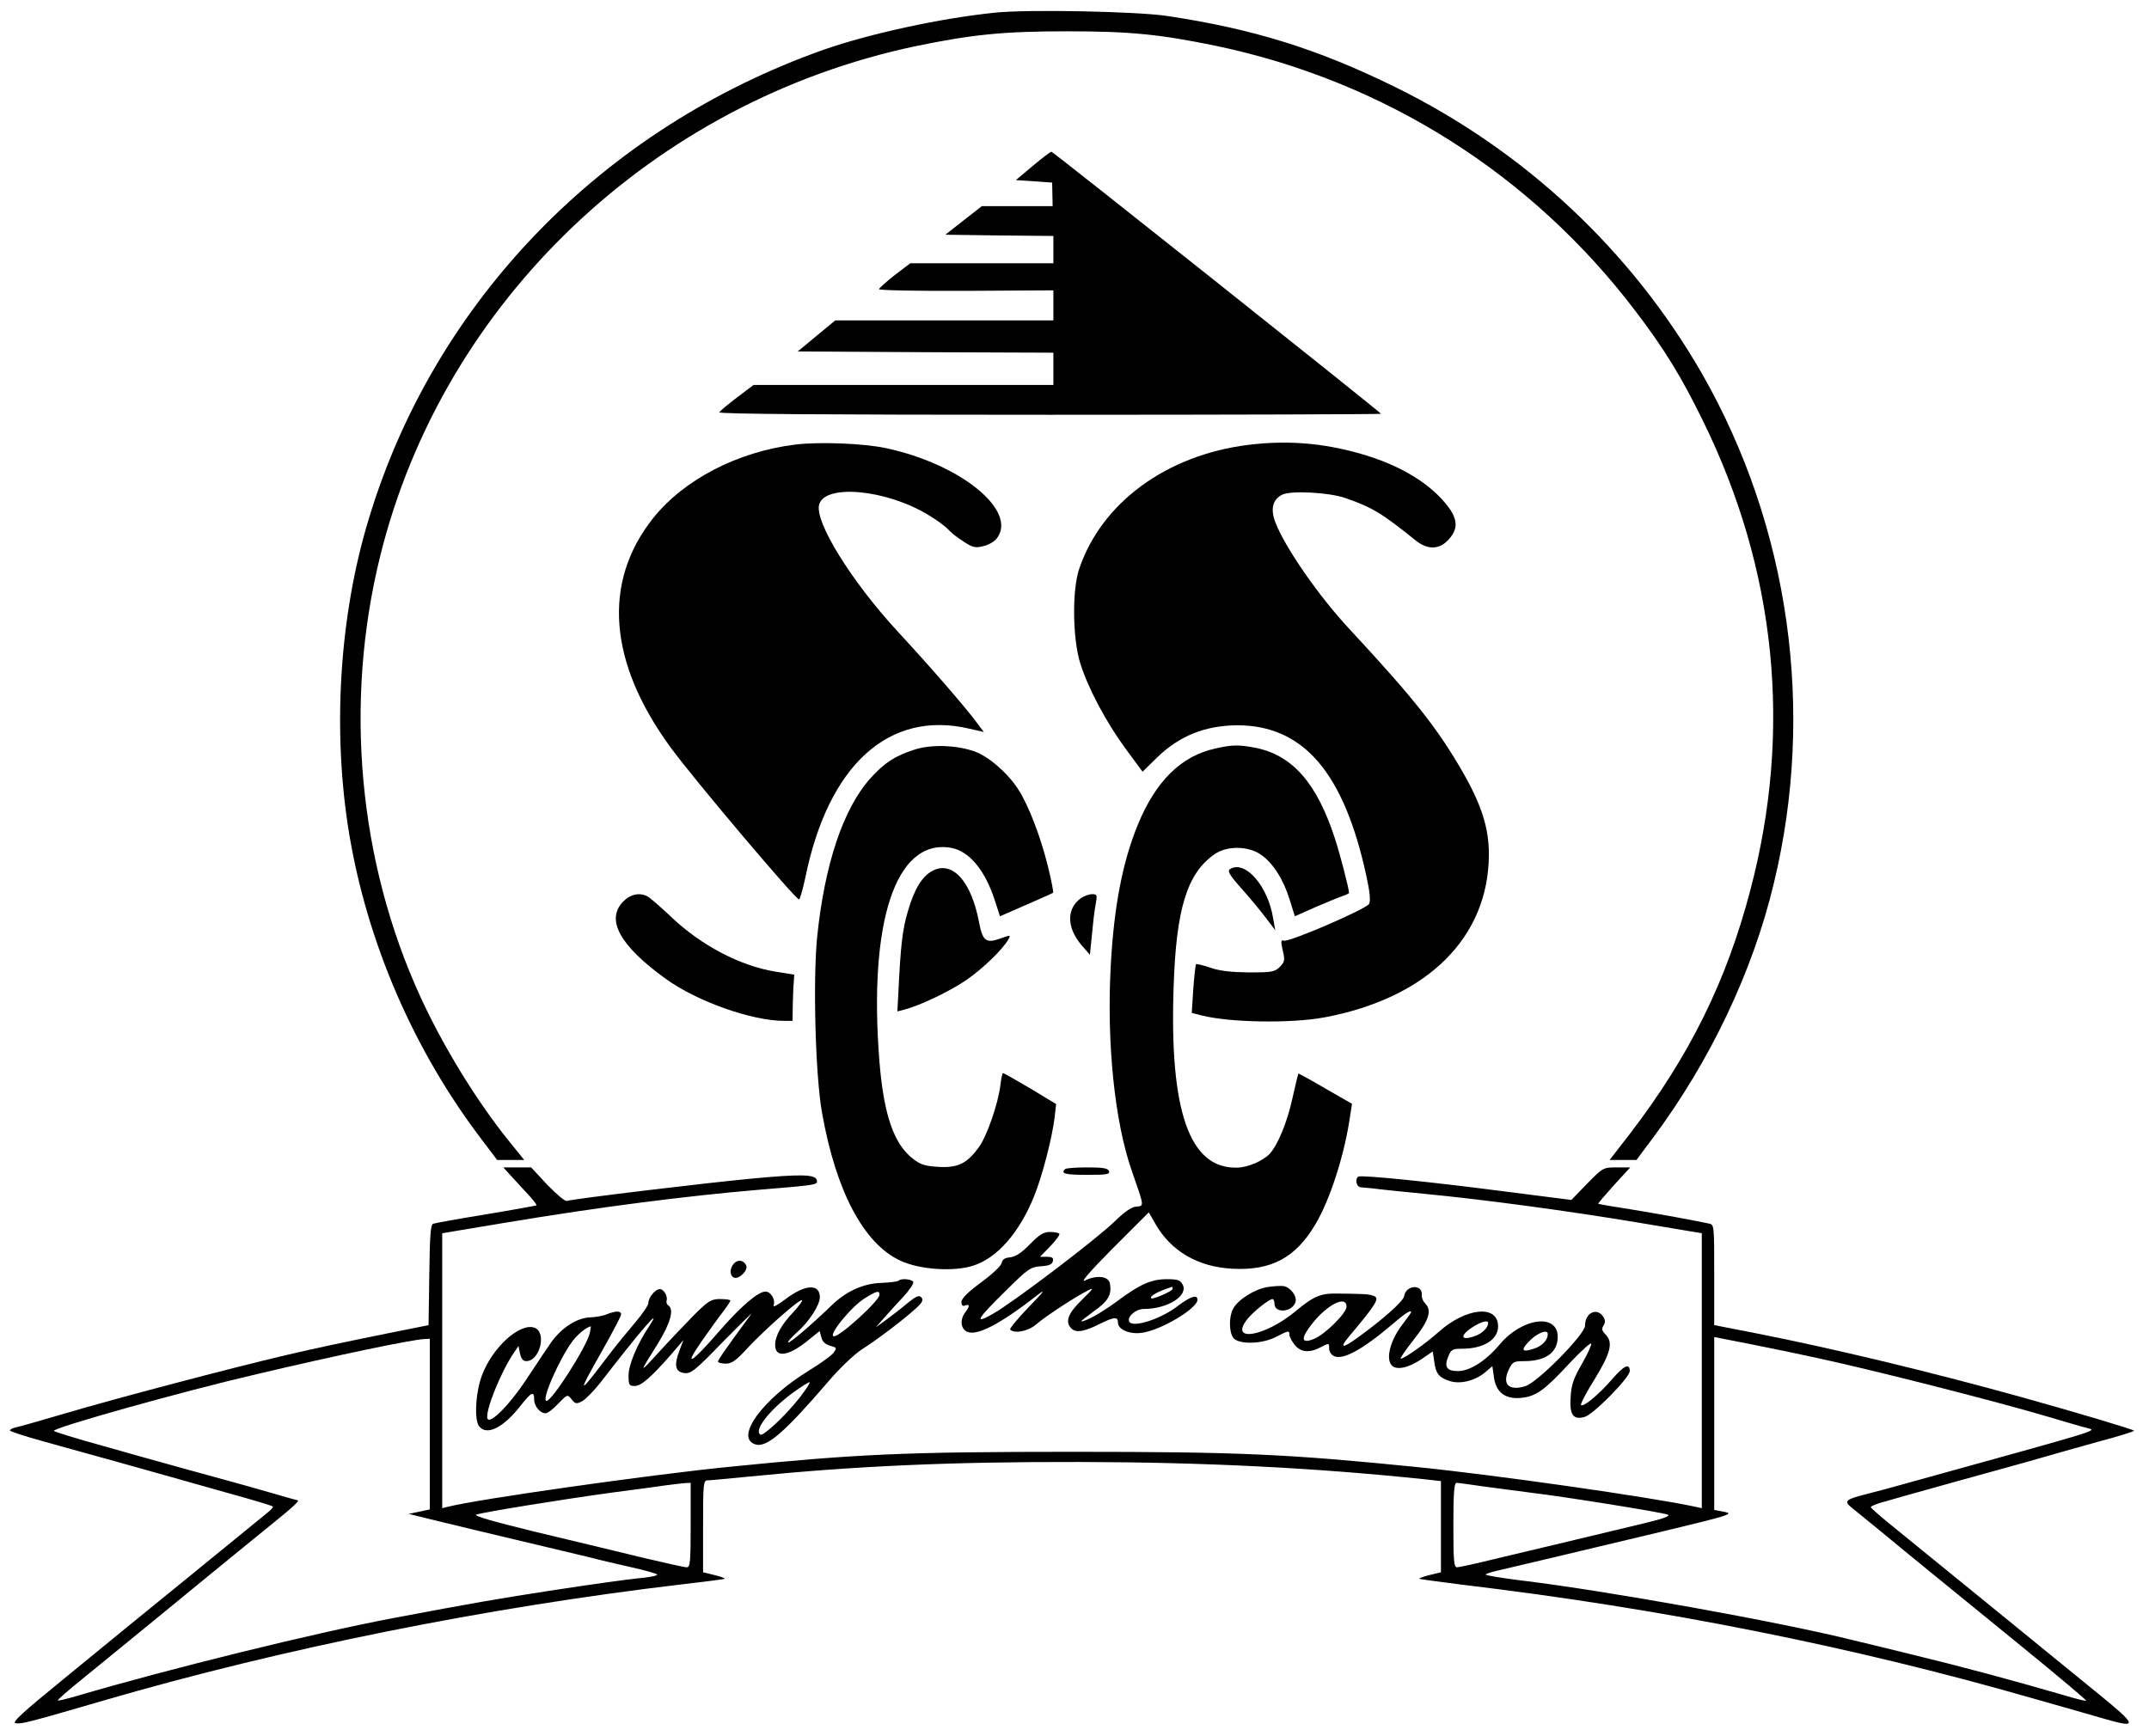 <?xml version="1.0" standalone="no"?>
<!DOCTYPE svg PUBLIC "-//W3C//DTD SVG 20010904//EN"
 "http://www.w3.org/TR/2001/REC-SVG-20010904/DTD/svg10.dtd">
<svg version="1.0" xmlns="http://www.w3.org/2000/svg"
 width="865pt" height="699pt" viewBox="0 0 865 699"
 preserveAspectRatio="xMidYMid meet">

<g transform="translate(0,699) scale(0.1,-0.1)"
fill="#000000" stroke="none">
<path d="M4005 6939 c-218 -22 -506 -85 -689 -149 -890 -315 -1566 -1011
-1831 -1887 -120 -393 -148 -859 -79 -1273 74 -440 261 -872 536 -1232 l59
-78 54 0 55 0 -63 78 c-128 159 -261 375 -354 577 -251 547 -309 1187 -162
1779 254 1023 1099 1827 2154 2050 227 47 353 60 610 60 255 0 372 -12 597
-58 679 -142 1273 -517 1693 -1071 115 -151 184 -264 270 -440 295 -601 360
-1247 190 -1890 -96 -366 -245 -668 -487 -983 l-79 -102 54 0 54 0 65 87 c231
310 403 671 488 1027 168 695 63 1436 -290 2053 -285 495 -714 897 -1235 1153
-309 152 -570 234 -919 286 -121 18 -560 27 -691 13z"/>
<path d="M4157 6322 l-68 -57 73 -5 73 -5 1 -47 1 -48 -142 0 -143 0 -73 -57
-74 -58 218 -3 217 -2 0 -55 0 -55 -288 0 -288 0 -62 -47 c-34 -27 -62 -52
-64 -57 -2 -5 153 -8 350 -7 l352 2 0 -60 0 -61 -439 0 -439 0 -75 -62 -76
-63 515 -3 514 -2 0 -65 0 -65 -604 0 -603 0 -66 -50 c-36 -27 -68 -54 -72
-60 -4 -7 424 -10 1331 -10 736 0 1335 2 1333 4 -47 42 -1321 1056 -1327 1055
-4 0 -38 -26 -75 -57z"/>
<path d="M3200 5200 c-232 -29 -447 -141 -571 -296 -206 -259 -180 -583 73
-927 99 -134 500 -608 514 -608 4 0 15 39 25 85 92 456 337 679 662 602 l57
-13 -27 36 c-48 65 -185 223 -321 370 -186 202 -333 440 -315 509 22 85 271
62 441 -42 32 -19 67 -45 78 -57 10 -12 38 -34 62 -49 36 -24 48 -27 79 -19
20 4 45 18 55 31 86 111 -145 300 -447 364 -89 19 -268 26 -365 14z"/>
<path d="M5025 5199 c-330 -41 -591 -233 -681 -499 -29 -85 -27 -280 4 -380
33 -104 103 -235 183 -345 l68 -92 58 57 c91 88 194 129 323 130 266 0 429
-190 519 -603 15 -67 18 -103 12 -116 -12 -21 -324 -156 -344 -148 -11 4 -12
-2 -4 -39 10 -40 8 -47 -12 -67 -20 -20 -32 -22 -124 -22 -72 1 -118 6 -155
19 -29 10 -55 16 -58 14 -2 -3 -7 -48 -11 -101 l-6 -95 39 -10 c113 -29 361
-33 495 -8 415 78 661 322 662 656 0 107 -30 202 -109 338 -99 171 -192 289
-451 568 -125 134 -260 329 -299 430 -21 54 -12 92 26 112 34 18 189 10 255
-13 107 -37 147 -61 281 -169 50 -41 98 -40 136 3 36 40 36 77 0 127 -70 95
-195 172 -358 218 -151 43 -295 54 -449 35z"/>
<path d="M3678 3971 c-77 -25 -119 -53 -174 -114 -110 -122 -185 -347 -215
-641 -17 -176 -7 -558 20 -707 56 -316 168 -527 316 -595 78 -36 216 -45 294
-19 95 31 184 132 243 278 32 78 73 234 83 319 l6 53 -104 63 c-58 34 -107 62
-110 62 -2 0 -7 -21 -10 -47 -9 -76 -54 -206 -87 -252 -48 -65 -83 -83 -161
-79 -54 3 -73 9 -102 31 -79 60 -119 176 -137 391 -45 565 65 899 286 863 74
-12 139 -89 179 -214 l20 -62 105 46 c58 25 107 47 109 49 2 2 -7 50 -21 106
-30 121 -77 244 -120 311 -42 65 -119 132 -176 152 -74 26 -177 29 -244 6z"/>
<path d="M4890 3976 c-136 -30 -238 -131 -310 -306 -61 -149 -96 -327 -109
-566 -17 -311 15 -629 85 -829 51 -146 50 -140 17 -143 -18 -1 -47 -21 -88
-61 -74 -72 -409 -326 -489 -371 -78 -44 -66 -23 56 97 86 85 96 92 138 95 33
2 46 8 48 21 3 13 -3 17 -24 17 l-28 0 42 43 c23 24 39 46 36 50 -4 4 -21 7
-39 7 -24 0 -42 -11 -79 -49 -34 -35 -59 -51 -80 -53 -22 -2 -32 -9 -34 -23
-2 -11 -39 -46 -83 -78 -54 -40 -79 -65 -79 -79 0 -14 5 -18 15 -14 19 7 19
-3 0 -28 -21 -28 -19 -63 6 -77 39 -20 133 28 289 150 31 24 20 9 -38 -50 -45
-47 -79 -88 -76 -92 18 -18 75 -6 106 22 36 31 153 108 206 135 27 14 24 9
-23 -37 -56 -54 -69 -89 -43 -115 19 -19 51 -14 113 17 60 30 75 31 75 6 0
-28 47 -48 96 -41 76 10 224 98 224 133 0 23 -28 14 -82 -27 -67 -51 -177 -86
-192 -62 -12 19 25 52 58 52 96 0 181 54 156 99 -9 17 -20 21 -63 21 -63 0
-110 -21 -202 -90 -60 -44 -123 -80 -143 -80 -3 0 20 18 51 41 57 40 72 65 65
110 -4 31 -53 37 -100 14 -22 -12 14 31 111 129 l145 145 27 -47 c63 -110 172
-173 310 -180 156 -8 253 44 332 176 61 101 120 286 142 443 l7 45 -108 62
c-59 35 -108 61 -108 60 -1 -2 -12 -47 -24 -101 -21 -95 -57 -183 -90 -221
-28 -30 -90 -57 -135 -57 -189 -3 -270 227 -253 726 10 316 54 459 165 536 49
34 133 34 185 -1 49 -33 92 -100 117 -182 l21 -67 81 36 c45 19 94 40 110 45
15 5 27 11 27 13 0 17 -36 156 -57 220 -73 224 -172 336 -323 365 -65 12 -90
12 -160 -4z m-170 -2175 c0 -9 -80 -44 -86 -38 -9 8 28 29 84 46 1 1 2 -3 2
-8z"/>
<path d="M3755 3485 c-43 -22 -75 -74 -101 -165 -22 -74 -29 -139 -38 -328
l-4 -74 27 7 c60 15 179 71 247 117 67 45 152 127 174 168 9 16 6 16 -35 1
-56 -20 -70 -9 -84 65 -31 165 -106 249 -186 209z"/>
<path d="M4951 3491 c-12 -7 -2 -24 46 -78 33 -37 77 -90 98 -118 l38 -50 -8
45 c-20 132 -113 239 -174 201z"/>
<path d="M2509 3361 c-72 -73 -15 -178 171 -312 126 -91 346 -169 476 -169
l34 0 1 63 c1 34 2 76 4 92 l2 31 -75 12 c-142 23 -299 105 -420 220 -42 40
-85 77 -94 82 -31 18 -69 11 -99 -19z"/>
<path d="M4351 3374 c-59 -42 -58 -119 3 -190 l33 -38 8 79 c4 44 10 99 15
123 7 39 6 42 -14 42 -12 0 -32 -7 -45 -16z"/>
<path d="M2055 2258 c17 -18 47 -52 69 -75 22 -24 38 -44 35 -46 -2 -1 -94
-18 -203 -36 -110 -18 -205 -35 -213 -38 -10 -4 -13 -52 -15 -206 l-3 -202
-105 -21 c-247 -50 -323 -66 -470 -100 -221 -52 -684 -174 -890 -235 -96 -28
-185 -54 -198 -56 -12 -3 -22 -8 -22 -12 0 -4 62 -24 138 -45 134 -37 376
-104 736 -206 99 -27 181 -52 184 -55 3 -2 -6 -13 -20 -24 -13 -11 -150 -122
-304 -248 -154 -125 -382 -311 -506 -413 -183 -149 -223 -186 -204 -188 24 -3
49 3 351 91 724 211 1541 375 2327 468 95 11 174 21 175 23 2 2 -17 9 -42 15
l-45 11 0 185 c0 170 1 185 18 185 9 0 84 7 165 15 431 43 812 60 1332 59 503
-1 945 -23 1393 -70 l62 -7 0 -183 0 -184 -45 -11 c-25 -6 -44 -13 -42 -15 1
-2 79 -12 172 -24 813 -97 1571 -249 2295 -457 124 -35 256 -73 294 -84 132
-38 129 -26 -27 101 -78 63 -267 218 -422 344 -154 125 -328 267 -387 315 -59
47 -107 89 -108 93 0 4 26 15 58 23 31 9 111 32 177 50 66 19 188 52 270 75
83 23 177 49 210 59 33 10 124 35 202 57 79 21 143 41 143 44 0 4 -233 74
-460 137 -360 100 -756 195 -1061 255 l-169 33 0 202 c0 202 0 203 -22 207
-65 14 -197 38 -313 57 -71 11 -131 21 -132 23 -1 1 27 34 63 74 l66 72 -55 0
c-54 0 -55 -1 -118 -65 l-64 -66 -275 35 c-299 39 -571 66 -582 59 -16 -9 -8
-43 10 -43 9 -1 33 -3 52 -5 19 -3 109 -12 200 -21 239 -23 568 -67 863 -116
l257 -43 0 -553 0 -554 -27 6 c-181 39 -805 128 -1123 160 -519 52 -709 61
-1385 61 -676 0 -868 -9 -1385 -61 -318 -32 -1003 -129 -1126 -160 l-24 -6 0
554 0 553 258 43 c378 63 723 107 1017 132 233 19 237 20 233 38 -5 24 -60 26
-261 7 -183 -17 -723 -82 -745 -90 -7 -3 -42 27 -79 65 l-65 70 -56 0 -56 0
29 -32z m5316 -748 c240 -54 661 -162 849 -217 85 -25 166 -49 180 -52 40 -12
86 2 -705 -217 -66 -19 -149 -41 -185 -50 -83 -21 -90 -28 -54 -56 16 -13 67
-55 114 -93 47 -39 137 -113 201 -165 64 -52 232 -189 373 -304 141 -115 255
-211 253 -213 -2 -2 -44 8 -93 23 -202 59 -411 115 -609 163 -115 28 -219 54
-230 56 -304 76 -1002 201 -1342 242 -79 10 -143 20 -143 24 0 3 26 11 58 18
66 15 258 61 661 157 262 63 281 69 243 77 l-42 8 0 348 0 348 148 -29 c81
-16 226 -46 323 -68z m-5641 -254 l0 -343 -42 -9 -43 -9 110 -27 c61 -15 207
-50 325 -78 118 -28 249 -59 290 -69 41 -11 119 -29 172 -41 54 -12 100 -25
103 -29 2 -5 -30 -11 -73 -15 -42 -4 -194 -25 -337 -47 -229 -35 -343 -55
-655 -114 -312 -59 -898 -203 -1274 -314 -38 -11 -71 -19 -73 -17 -3 2 42 41
99 87 57 46 229 187 383 313 154 127 324 265 377 308 87 70 117 98 105 98 -2
0 -49 13 -103 29 -55 16 -133 38 -174 49 -41 11 -131 36 -200 55 -69 19 -208
58 -310 87 -102 28 -189 55 -193 59 -11 11 520 160 818 229 321 76 624 139
673 141 l22 1 0 -344z m1050 -406 c0 -151 -2 -170 -16 -170 -9 0 -89 18 -178
39 -88 21 -279 68 -424 102 -172 42 -257 66 -245 71 23 9 343 61 548 89 88 11
185 25 215 29 30 4 65 8 78 9 l22 1 0 -170z m3195 155 c55 -7 141 -19 190 -25
128 -15 527 -79 548 -88 13 -5 -19 -17 -100 -36 -302 -72 -449 -108 -586 -140
-81 -20 -154 -36 -162 -36 -13 0 -15 26 -15 170 0 129 3 170 13 170 6 0 57 -7
112 -15z"/>
<path d="M4287 2283 c-19 -18 1 -23 88 -23 80 0 93 2 89 15 -5 12 -25 15 -88
15 -46 0 -86 -3 -89 -7z"/>
<path d="M2955 1904 c-19 -20 -19 -50 0 -58 20 -7 56 29 49 48 -9 22 -32 27
-49 10z"/>
<path d="M3617 1834 c-3 -4 -34 -7 -69 -9 -72 -2 -141 -33 -198 -88 -86 -83
-173 -157 -178 -152 -3 2 14 21 37 42 47 41 91 109 91 140 0 56 -59 53 -139
-8 -32 -24 -51 -34 -47 -24 8 23 -11 55 -33 55 -30 0 -101 -61 -190 -164 -110
-127 -142 -144 -66 -35 32 46 71 100 87 120 15 20 28 40 28 43 0 3 -18 6 -41
6 -36 0 -47 -6 -108 -67 -37 -38 -100 -104 -140 -148 -80 -88 -80 -87 -4 34
52 84 68 141 42 156 -5 4 -8 12 -6 18 6 17 -11 47 -27 47 -18 0 -46 -33 -46
-55 0 -10 -24 -45 -53 -79 -29 -34 -79 -95 -110 -136 -123 -163 -126 -159 -22
24 41 73 75 137 75 144 0 15 -21 15 -57 1 -15 -7 -46 -12 -69 -13 -52 -2 -112
-41 -154 -98 -17 -24 -62 -92 -101 -151 -67 -102 -148 -184 -157 -158 -10 29
54 188 106 264 l19 28 6 -30 c5 -21 12 -31 25 -31 56 0 84 119 32 135 -59 19
-168 -80 -210 -192 -26 -69 -32 -181 -11 -206 31 -38 97 -5 166 83 44 56 55
61 55 26 0 -27 24 -56 46 -56 8 0 31 17 51 39 37 38 37 38 54 17 15 -19 19
-19 43 -7 14 8 47 42 73 75 159 206 256 319 195 225 -47 -70 -82 -154 -82
-196 0 -39 2 -43 25 -43 26 0 67 36 149 130 l47 55 -16 -42 c-23 -59 -17 -87
20 -91 26 -3 43 10 154 125 69 70 121 121 115 113 -107 -146 -134 -185 -134
-192 0 -4 14 -8 31 -8 25 0 42 12 92 67 72 76 208 196 215 188 3 -3 -13 -24
-35 -48 -47 -49 -73 -95 -73 -132 0 -52 52 -46 128 15 l51 41 7 -25 c4 -18 16
-28 35 -34 27 -7 28 -9 15 -27 -8 -12 -53 -44 -100 -73 -186 -114 -300 -270
-216 -297 46 -15 117 47 295 254 46 54 103 108 135 129 64 41 159 113 213 161
29 26 35 37 26 47 -9 11 -20 7 -58 -24 -25 -21 -64 -51 -86 -67 l-40 -29 30
34 c16 19 52 58 79 87 26 28 45 56 42 62 -8 12 -49 15 -59 5z m-77 -57 c0 -23
-157 -167 -183 -167 -27 0 66 116 122 152 50 31 61 34 61 15z m-1166 -154
c-13 -56 -152 -273 -174 -273 -23 0 51 168 104 240 21 28 58 58 74 60 1 0 -1
-12 -4 -27z m847 -257 c-53 -69 -148 -159 -160 -152 -28 17 35 98 128 167 36
26 67 46 70 44 2 -3 -15 -29 -38 -59z"/>
<path d="M5100 1808 c-52 -9 -119 -52 -137 -88 -17 -33 -16 -92 1 -116 21 -28
116 -26 173 4 50 26 53 26 53 8 0 -7 9 -25 21 -40 23 -30 59 -34 103 -11 36
19 36 19 36 -5 0 -10 8 -24 18 -29 35 -19 115 24 237 128 51 44 75 59 75 48 0
-2 -18 -27 -40 -56 -44 -60 -62 -130 -39 -157 18 -22 68 -12 122 25 l44 30 6
-40 c6 -49 19 -65 62 -79 43 -14 102 1 143 35 l29 25 6 -43 c8 -62 45 -91 109
-85 61 6 94 30 196 140 45 48 84 83 87 79 2 -5 -14 -41 -37 -81 -34 -59 -43
-84 -46 -134 -5 -72 10 -93 55 -81 35 8 183 159 183 185 0 34 -24 22 -73 -35
-52 -60 -114 -111 -123 -102 -4 3 21 51 55 105 65 106 75 148 43 180 -14 14
-16 22 -8 35 8 12 8 22 0 35 -26 40 -74 17 -74 -35 0 -35 -192 -230 -241 -244
-66 -20 -94 8 -66 67 15 31 20 34 62 34 87 0 135 35 135 98 0 95 -142 77 -232
-29 -57 -68 -121 -109 -170 -109 -45 0 -56 17 -38 60 11 27 17 30 55 30 86 0
145 36 145 90 0 89 -130 76 -241 -24 -52 -46 -136 -106 -151 -106 -4 0 19 34
52 76 62 78 75 118 46 147 -8 8 -14 22 -13 32 5 46 -64 43 -71 -3 -3 -21 -89
-97 -191 -170 -58 -42 -70 -40 -32 6 102 121 121 150 107 161 -7 6 -30 11 -52
11 -21 1 -66 2 -99 2 -68 2 -97 -10 -170 -71 -127 -105 -272 -127 -192 -29 24
29 86 78 99 78 4 0 8 -9 8 -19 0 -39 69 -35 84 5 9 23 -18 60 -46 66 -13 2
-43 0 -68 -4z m320 -79 c0 -25 -86 -111 -130 -129 -53 -22 -56 0 -10 59 63 80
140 118 140 70z m570 -65 c0 -20 -25 -44 -56 -54 -58 -20 -59 5 0 41 30 18 56
25 56 13z m240 -45 c0 -24 -22 -48 -56 -59 -46 -15 -54 -7 -23 26 33 36 79 55
79 33z"/>
</g>
</svg>
